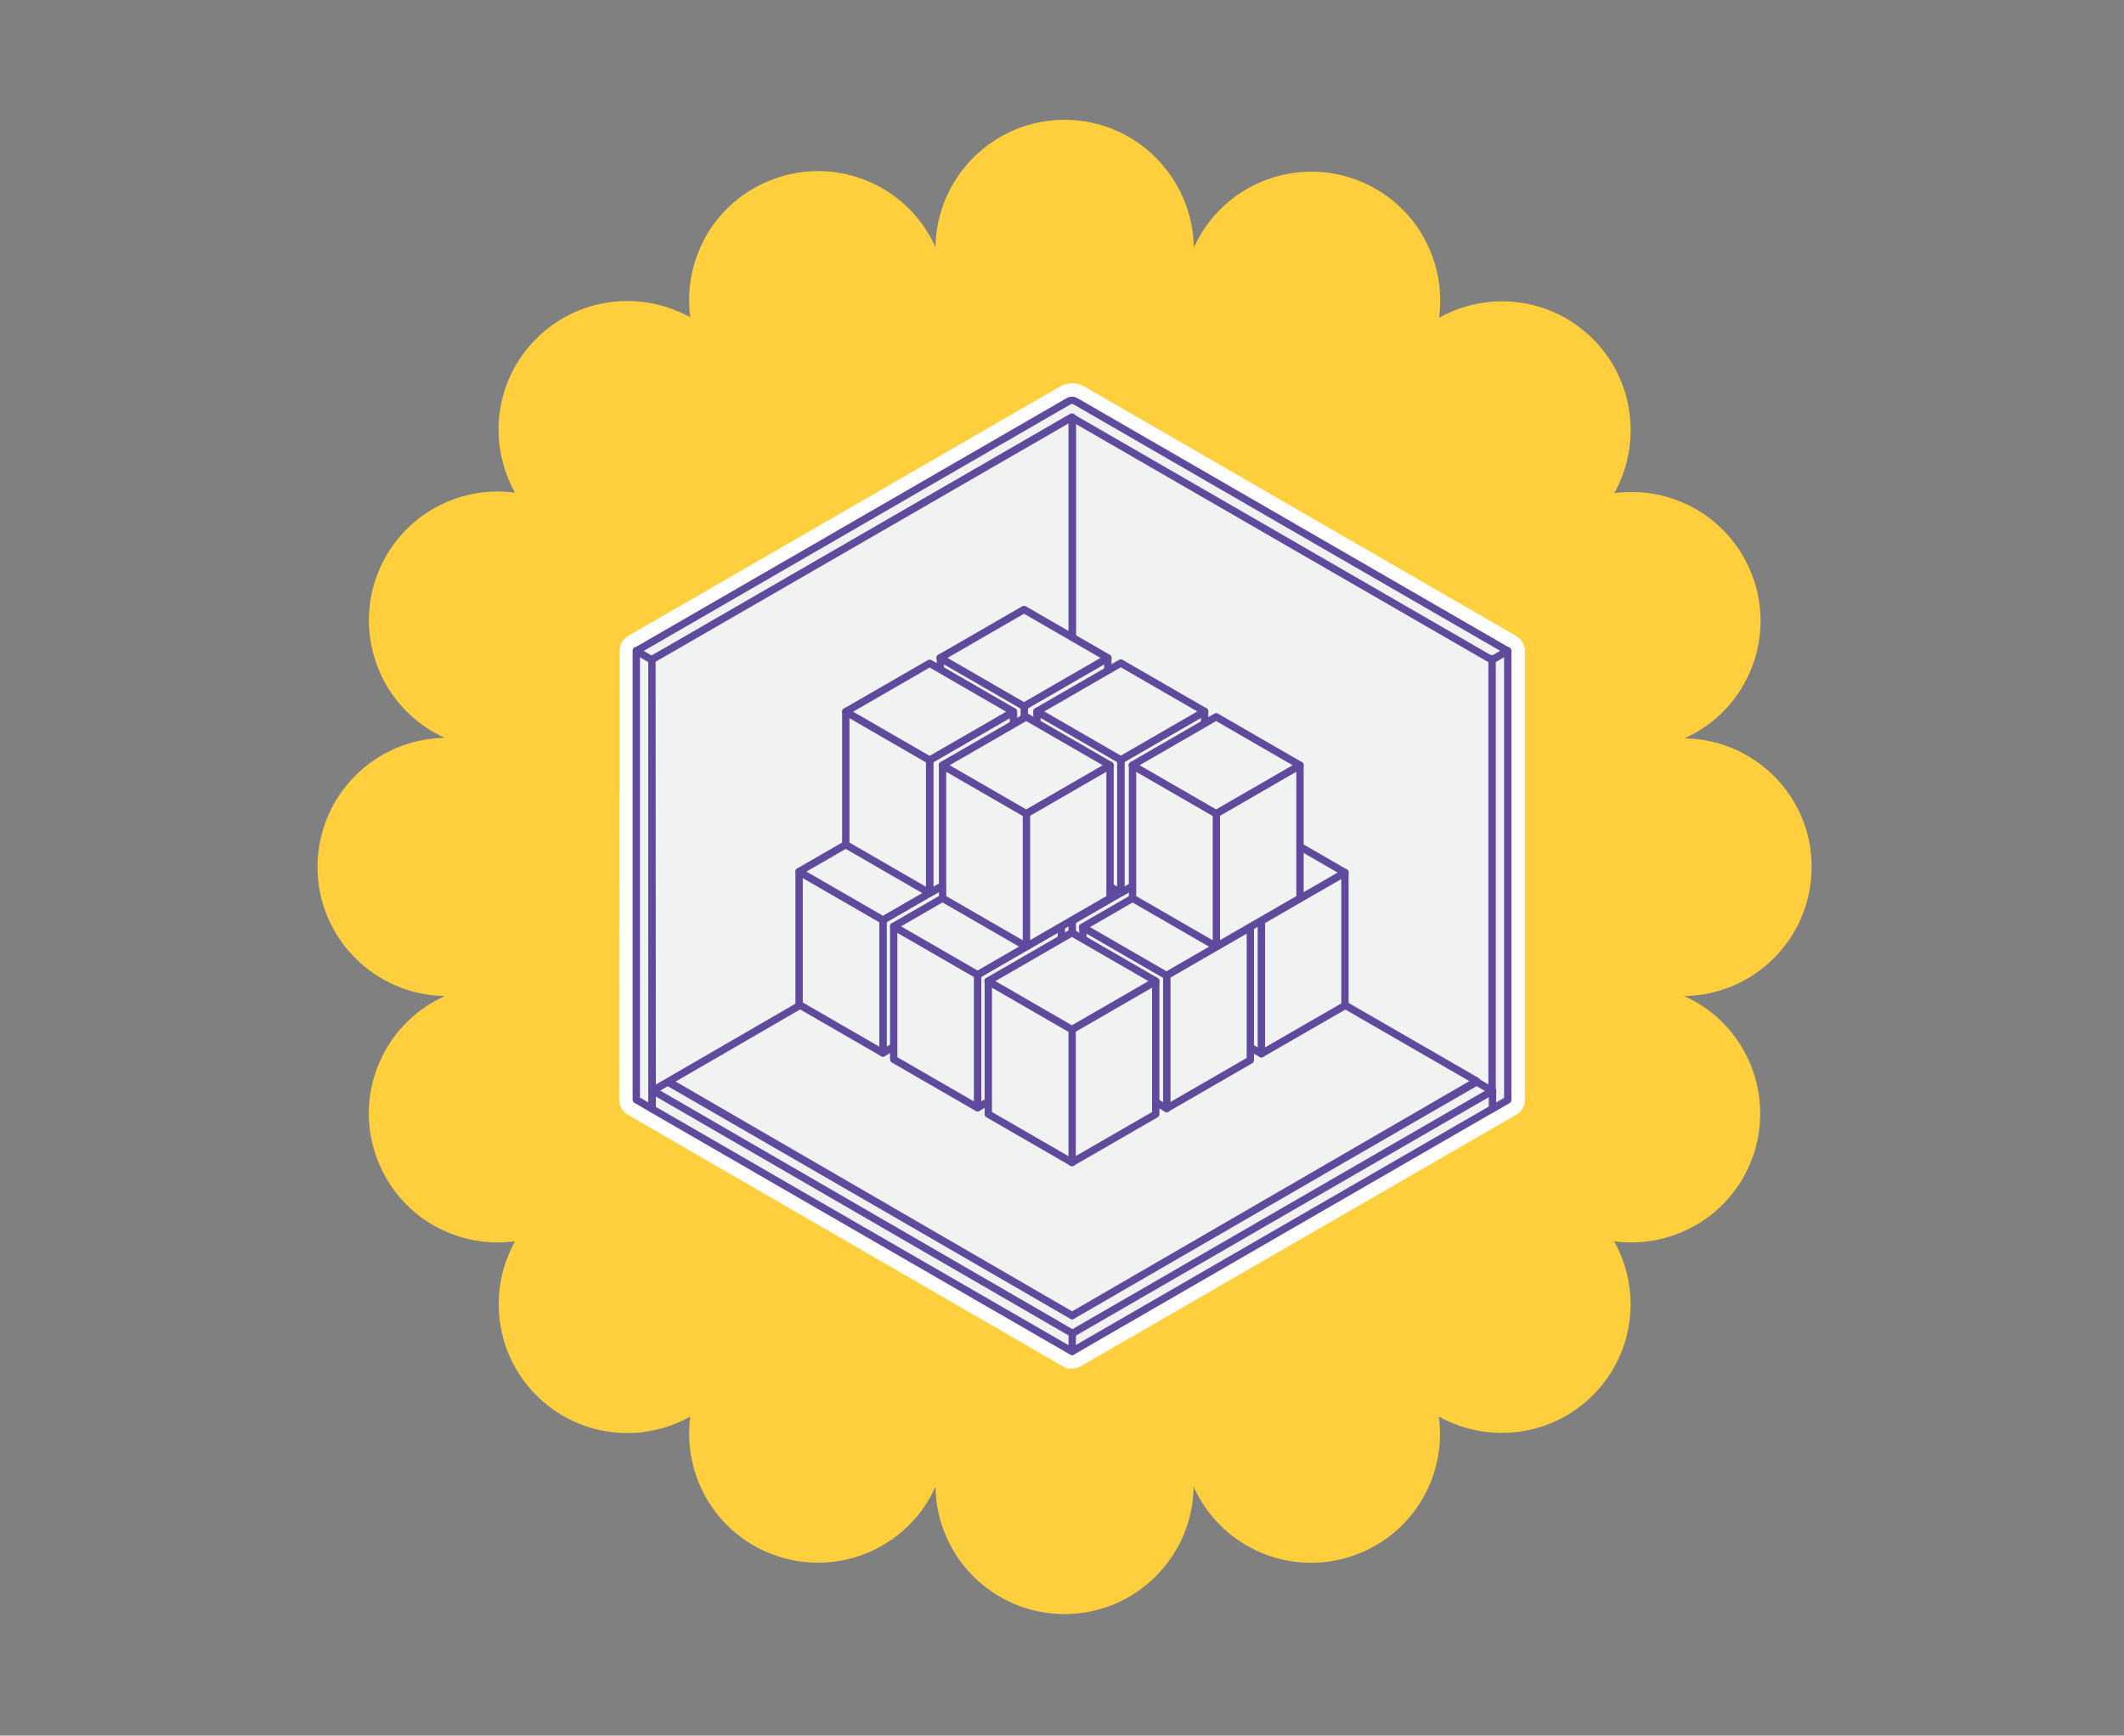 <?xml version="1.0" encoding="utf-8"?>
<!-- Generator: Adobe Illustrator 19.0.0, SVG Export Plug-In . SVG Version: 6.00 Build 0)  -->
<svg version="1.1" id="Layer_1" xmlns="http://www.w3.org/2000/svg" xmlns:xlink="http://www.w3.org/1999/xlink" x="0px" y="0px"
	 viewBox="0 0 868.9 709.9" style="enable-background:new 0 0 868.9 709.9;" xml:space="preserve">
<rect x="0" y="0" width="868.9" height="709.9" fill="#808080" stroke="none"/>
<style type="text/css">
	.st0{fill:#FFCF3E;}
	.st1{fill:#F1F2F2;}
	.st2{fill:none;stroke:#FFFFFF;stroke-width:11;stroke-miterlimit:10;}
	.st3{fill:none;stroke:#604A9E;stroke-width:3;stroke-linecap:round;stroke-linejoin:round;stroke-miterlimit:10;}
</style>
<path class="st0" d="M689.1,302c26.3-11.8,38.3-42.6,26.7-69.1c-9.6-22.1-32.6-34.3-55.4-31.2c11.2-20.1,8.3-46-8.7-63
	c-17.1-17.1-42.9-20-63-8.7c3.1-22.8-9.1-45.8-31.2-55.4c-26.5-11.5-57.3,0.4-69.1,26.7C487.9,72.3,464.4,49,435.5,49
	c-28.9,0-52.4,23.3-52.8,52.1c-11.8-26.3-42.6-38.3-69.1-26.7c-22.2,9.6-34.3,32.6-31.2,55.4c-20.1-11.2-45.9-8.3-63,8.7
	c-17.1,17.1-20,42.9-8.7,63c-22.8-3.1-45.8,9.1-55.4,31.2c-11.5,26.5,0.4,57.3,26.7,69.1c-28.8,0.4-52.1,23.8-52.1,52.8
	c0,28.9,23.3,52.4,52.1,52.8c-26.3,11.8-38.3,42.6-26.7,69.1c9.6,22.2,32.6,34.3,55.4,31.2c-11.2,20.1-8.3,46,8.7,63
	c17.1,17.1,42.9,20,63,8.7c-3.1,22.8,9.1,45.8,31.2,55.4c26.5,11.5,57.3-0.4,69.1-26.7c0.4,28.8,23.8,52.1,52.8,52.1
	c28.9,0,52.4-23.3,52.8-52.1c11.8,26.3,42.6,38.3,69.1,26.7c22.2-9.6,34.3-32.6,31.2-55.4c20.1,11.2,46,8.3,63-8.7
	c17.1-17.1,20-42.9,8.7-63c22.8,3.1,45.8-9.1,55.4-31.2c11.5-26.5-0.4-57.3-26.7-69.1c28.8-0.4,52.1-23.8,52.1-52.8
	C741.2,325.8,717.9,302.4,689.1,302"/>
<path class="st1" d="M258.9,266.2c0-0.5,0.3-1,0.8-1.3c0,0,0,0,0,0l176.6-102c1.4-0.8,3.2-0.8,4.6,0l176.6,102c0,0,0,0,0,0
	c0.3,0.2,0.6,0.5,0.7,0.9c0,0.1,0.1,0.3,0.1,0.4v183.7c0,0.5-0.3,1-0.8,1.3l-6.4,3.7l-171.8,99.2h0c0,0,0,0,0,0
	c-0.1,0.1-0.2,0.1-0.4,0.1c-0.1,0-0.3,0.1-0.4,0.1h0c0,0-0.1,0-0.1,0c-0.1,0-0.2,0-0.3,0c0,0,0,0-0.1,0c-0.1,0-0.2-0.1-0.3-0.1
	c0,0,0,0,0,0L266,454.9l-6.4-3.7c-0.5-0.3-0.8-0.8-0.8-1.3L258.9,266.2z"/>
<path class="st2" d="M258.9,266.2c0-0.5,0.3-1,0.8-1.3c0,0,0,0,0,0l176.6-102c1.4-0.8,3.2-0.8,4.6,0l176.6,102c0,0,0,0,0,0
	c0.3,0.2,0.6,0.5,0.7,0.9c0,0.1,0.1,0.3,0.1,0.4v183.7c0,0.5-0.3,1-0.8,1.3l-6.4,3.7l-171.8,99.2h0c0,0,0,0,0,0
	c-0.1,0.1-0.2,0.1-0.4,0.1c-0.1,0-0.3,0.1-0.4,0.1h0c0,0-0.1,0-0.1,0c-0.1,0-0.2,0-0.3,0c0,0,0,0-0.1,0c-0.1,0-0.2-0.1-0.3-0.1
	c0,0,0,0,0,0L266,454.9l-6.4-3.7c-0.5-0.3-0.8-0.8-0.8-1.3L258.9,266.2z"/>
<path class="st1" d="M266.7,269.8c0,61.2,0,122.5,0,183.7l-6.4-3.7c0-61.2,0-122.5,0-183.7C262.5,267.4,264.6,268.6,266.7,269.8"/>
<path class="st3" d="M266.7,269.8c0,61.2,0,122.5,0,183.7l-6.4-3.7c0-61.2,0-122.5,0-183.7C262.5,267.4,264.6,268.6,266.7,269.8z"/>
<path class="st1" d="M438.6,170.6c0,61.2,0,122.5,0,183.7c57.3,33.1,114.6,66.1,171.8,99.2c0-61.2,0-122.5,0-183.7
	C553.1,236.8,495.9,203.7,438.6,170.6"/>
<path class="st3" d="M438.6,170.6c0,61.2,0,122.5,0,183.7c57.3,33.1,114.6,66.1,171.8,99.2c0-61.2,0-122.5,0-183.7
	C553.1,236.8,495.9,203.7,438.6,170.6z"/>
<path class="st1" d="M616.8,266.2v183.7c-2.1,1.2-4.2,2.4-6.4,3.7c0-61.2,0-122.5,0-183.7C612.5,268.6,614.7,267.4,616.8,266.2"/>
<path class="st3" d="M616.8,266.2v183.7c-2.1,1.2-4.2,2.4-6.4,3.7c0-61.2,0-122.5,0-183.7C612.5,268.6,614.7,267.4,616.8,266.2z"/>
<path class="st1" d="M438.6,170.6c0,61.2,0,122.5,0,183.7c-38.8,22.4-77.5,44.8-116.3,67.1v0"/>
<path class="st3" d="M438.6,170.6c0,61.2,0,122.5,0,183.7c-38.8,22.4-77.5,44.8-116.3,67.1v0"/>
<path class="st1" d="M260.4,266.2l176.6-102c1-0.6,2.2-0.6,3.1,0c58.9,34,117.8,68,176.6,102l-4.8,2.8c-1,0.6-2.2,0.6-3.2,0
	c-56.8-32.8-113.5-65.5-170.3-98.3l-171.8,99.2L260.4,266.2z"/>
<path class="st3" d="M260.4,266.2l176.6-102c1-0.6,2.2-0.6,3.1,0c58.9,34,117.8,68,176.6,102l-4.8,2.8c-1,0.6-2.2,0.6-3.2,0
	c-56.8-32.8-113.5-65.5-170.3-98.3l-171.8,99.2L260.4,266.2z"/>
<path class="st1" d="M432.2,541.7l-165.5-95.5c2.1-1.2,4.2-2.4,6.4-3.7l165.5,95.5c16.4-9.5,32.8-18.9,49.2-28.4c0,0,0,0,0,0
	c38.8-22.4,77.5-44.8,116.3-67.1c2.1,1.2,4.2,2.5,6.4,3.7c-57.3,33.1-114.6,66.1-171.8,99.2h0l171.9-99.3c0,2.5-0.1,5-0.1,7.4
	c-57.3,33.1-114.6,66.1-171.8,99.2"/>
<path class="st3" d="M432.2,541.7l-165.5-95.5c2.1-1.2,4.2-2.4,6.4-3.7l165.5,95.5c16.4-9.5,32.8-18.9,49.2-28.4c0,0,0,0,0,0
	c38.8-22.4,77.5-44.8,116.3-67.1c2.1,1.2,4.2,2.5,6.4,3.7c-57.3,33.1-114.6,66.1-171.8,99.2h0l171.9-99.3c0,2.5-0.1,5-0.1,7.4
	c-57.3,33.1-114.6,66.1-171.8,99.2"/>
<path class="st1" d="M273.1,442.2L273.1,442.2c55.2-31.8,110.3-63.7,165.5-95.5c55.2,31.8,110.3,63.7,165.5,95.5
	c-55.2,32-110.3,63.9-165.5,95.9c-0.1,0-0.2-0.1-0.2-0.1"/>
<path class="st3" d="M273.1,442.2L273.1,442.2c55.2-31.8,110.3-63.7,165.5-95.5c55.2,31.8,110.3,63.7,165.5,95.5
	c-55.2,32-110.3,63.9-165.5,95.9c-0.1,0-0.2-0.1-0.2-0.1"/>
<line class="st1" x1="438.6" y1="538.1" x2="273.1" y2="442.2"/>
<line class="st3" x1="438.6" y1="538.1" x2="273.1" y2="442.2"/>
<path class="st1" d="M438.6,552.8c-57.3-33.1-114.6-66.1-171.8-99.2v-7.7c57.3,33.2,114.6,66.3,171.9,99.5
	C438.6,547.8,438.6,550.3,438.6,552.8"/>
<path class="st3" d="M438.6,552.8c-57.3-33.1-114.6-66.1-171.8-99.2v-7.7c57.3,33.2,114.6,66.3,171.9,99.5
	C438.6,547.8,438.6,550.3,438.6,552.8z"/>
<polygon class="st1" points="438.6,170.6 266.7,269.8 266.8,446.2 438.6,346.7 "/>
<polygon class="st3" points="438.6,170.6 266.7,269.8 266.8,446.2 438.6,346.7 "/>
<path class="st1" d="M472.8,312.1c0,18.1,0,36.3,0,54.4c-11.4,6.6-22.8,13.2-34.3,19.8l0-54.4L472.8,312.1z"/>
<path class="st3" d="M472.8,312.1c0,18.1,0,36.3,0,54.4c-11.4,6.6-22.8,13.2-34.3,19.8l0-54.4L472.8,312.1z"/>
<path class="st1" d="M438.6,331.9c-11.4-6.6-22.8-13.2-34.3-19.8v54.4c11.4,6.6,22.8,13.2,34.3,19.8L438.6,331.9z"/>
<path class="st3" d="M438.6,331.9c-11.4-6.6-22.8-13.2-34.3-19.8v54.4c11.4,6.6,22.8,13.2,34.3,19.8L438.6,331.9z"/>
<path class="st1" d="M472.8,312.1l-34.3,19.8c-11.4-6.6-22.8-13.2-34.3-19.8c11.4-6.6,22.8-13.2,34.3-19.8
	C450,298.9,461.4,305.5,472.8,312.1"/>
<path class="st3" d="M472.8,312.1l-34.3,19.8c-11.4-6.6-22.8-13.2-34.3-19.8c11.4-6.6,22.8-13.2,34.3-19.8
	C450,298.9,461.4,305.5,472.8,312.1z"/>
<path class="st1" d="M434.2,334.5c0,18.1,0,36.3,0,54.4c-11.4,6.6-22.8,13.2-34.3,19.8c0-18.1,0-36.3,0-54.4L434.2,334.5z"/>
<path class="st3" d="M434.2,334.5c0,18.1,0,36.3,0,54.4c-11.4,6.6-22.8,13.2-34.3,19.8c0-18.1,0-36.3,0-54.4L434.2,334.5z"/>
<path class="st1" d="M399.9,354.2c-11.4-6.6-22.8-13.2-34.3-19.8v54.4l34.3,19.8C399.9,390.5,399.9,372.4,399.9,354.2"/>
<path class="st3" d="M399.9,354.2c-11.4-6.6-22.8-13.2-34.3-19.8v54.4l34.3,19.8C399.9,390.5,399.9,372.4,399.9,354.2z"/>
<path class="st1" d="M434.2,334.5l-34.3,19.8c-11.4-6.6-22.8-13.2-34.3-19.8l34.3-19.8C411.3,321.3,422.7,327.9,434.2,334.5"/>
<path class="st3" d="M434.2,334.5l-34.3,19.8c-11.4-6.6-22.8-13.2-34.3-19.8l34.3-19.8C411.3,321.3,422.7,327.9,434.2,334.5z"/>
<path class="st1" d="M395.5,356.5c0,18.1,0,36.3,0,54.4c-11.4,6.6-22.8,13.2-34.3,19.8l0-54.4C372.6,369.7,384,363.1,395.5,356.5"/>
<path class="st3" d="M395.5,356.5c0,18.1,0,36.3,0,54.4c-11.4,6.6-22.8,13.2-34.3,19.8l0-54.4C372.6,369.7,384,363.1,395.5,356.5z"
	/>
<polygon class="st1" points="361.2,376.3 326.9,356.5 326.9,410.9 361.2,430.7 "/>
<polygon class="st3" points="361.2,376.3 326.9,356.5 326.9,410.9 361.2,430.7 "/>
<path class="st1" d="M395.5,356.5c-11.4,6.6-22.8,13.2-34.3,19.8l-34.3-19.8c11.4-6.6,22.8-13.2,34.3-19.8
	C372.6,343.3,384,349.9,395.5,356.5"/>
<path class="st3" d="M395.5,356.5c-11.4,6.6-22.8,13.2-34.3,19.8l-34.3-19.8c11.4-6.6,22.8-13.2,34.3-19.8
	C372.6,343.3,384,349.9,395.5,356.5z"/>
<path class="st1" d="M453.2,269.1c0,18.1,0,36.3,0,54.4c-11.4,6.6-22.8,13.2-34.3,19.8c0-18.1,0-36.3,0-54.4
	C430.4,282.2,441.8,275.7,453.2,269.1"/>
<path class="st3" d="M453.2,269.1c0,18.1,0,36.3,0,54.4c-11.4,6.6-22.8,13.2-34.3,19.8c0-18.1,0-36.3,0-54.4
	C430.4,282.2,441.8,275.7,453.2,269.1z"/>
<path class="st1" d="M419,288.8c-11.4-6.6-22.8-13.2-34.3-19.8v54.4c11.4,6.6,22.8,13.2,34.3,19.8C419,325.1,419,307,419,288.8"/>
<path class="st3" d="M419,288.8c-11.4-6.6-22.8-13.2-34.3-19.8v54.4c11.4,6.6,22.8,13.2,34.3,19.8C419,325.1,419,307,419,288.8z"/>
<path class="st1" d="M453.2,269.1c-11.4,6.6-22.8,13.2-34.3,19.8c-11.4-6.6-22.8-13.2-34.3-19.8l34.3-19.8
	C430.4,255.9,441.8,262.5,453.2,269.1"/>
<path class="st3" d="M453.2,269.1c-11.4,6.6-22.8,13.2-34.3,19.8c-11.4-6.6-22.8-13.2-34.3-19.8l34.3-19.8
	C430.4,255.9,441.8,262.5,453.2,269.1z"/>
<path class="st1" d="M414.6,291.1c0,18.1,0,36.3,0,54.4c-11.4,6.6-22.8,13.2-34.3,19.8c0-18.1,0-36.3,0-54.4L414.6,291.1z"/>
<path class="st3" d="M414.6,291.1c0,18.1,0,36.3,0,54.4c-11.4,6.6-22.8,13.2-34.3,19.8c0-18.1,0-36.3,0-54.4L414.6,291.1z"/>
<path class="st1" d="M380.3,310.9c-11.4-6.6-22.8-13.2-34.3-19.8v54.4c11.4,6.6,22.8,13.2,34.3,19.8
	C380.3,347.1,380.3,329,380.3,310.9"/>
<path class="st3" d="M380.3,310.9c-11.4-6.6-22.8-13.2-34.3-19.8v54.4c11.4,6.6,22.8,13.2,34.3,19.8
	C380.3,347.1,380.3,329,380.3,310.9z"/>
<path class="st1" d="M414.6,291.1l-34.3,19.8c-11.4-6.6-22.8-13.2-34.3-19.8c11.4-6.6,22.8-13.2,34.3-19.8
	C391.7,277.9,403.1,284.5,414.6,291.1"/>
<path class="st3" d="M414.6,291.1l-34.3,19.8c-11.4-6.6-22.8-13.2-34.3-19.8c11.4-6.6,22.8-13.2,34.3-19.8
	C391.7,277.9,403.1,284.5,414.6,291.1z"/>
<path class="st1" d="M511.5,334.5c0,18.1,0,36.3,0,54.4l-34.3,19.8c0-18.1,0-36.3,0-54.4C488.7,347.7,500.1,341.1,511.5,334.5"/>
<path class="st3" d="M511.5,334.5c0,18.1,0,36.3,0,54.4l-34.3,19.8c0-18.1,0-36.3,0-54.4C488.7,347.7,500.1,341.1,511.5,334.5z"/>
<path class="st1" d="M477.3,354.2c-11.4-6.6-22.8-13.2-34.3-19.8v54.4c11.4,6.6,22.8,13.2,34.3,19.8
	C477.3,390.5,477.3,372.4,477.3,354.2"/>
<path class="st3" d="M477.3,354.2c-11.4-6.6-22.8-13.2-34.3-19.8v54.4c11.4,6.6,22.8,13.2,34.3,19.8
	C477.3,390.5,477.3,372.4,477.3,354.2z"/>
<path class="st1" d="M511.5,334.5c-11.4,6.6-22.8,13.2-34.3,19.8c-11.4-6.6-22.8-13.2-34.3-19.8c11.4-6.6,22.8-13.2,34.3-19.8
	C488.7,321.3,500.1,327.9,511.5,334.5"/>
<path class="st3" d="M511.5,334.5c-11.4,6.6-22.8,13.2-34.3,19.8c-11.4-6.6-22.8-13.2-34.3-19.8c11.4-6.6,22.8-13.2,34.3-19.8
	C488.7,321.3,500.1,327.9,511.5,334.5z"/>
<path class="st1" d="M472.8,356.9c0,18.1,0,36.3,0,54.4L438.6,431c0-18.1,0-36.3,0-54.4C450,370,461.4,363.4,472.8,356.9"/>
<path class="st3" d="M472.8,356.9c0,18.1,0,36.3,0,54.4L438.6,431c0-18.1,0-36.3,0-54.4C450,370,461.4,363.4,472.8,356.9z"/>
<path class="st1" d="M438.6,376.6c-11.4-6.6-22.8-13.2-34.3-19.8v54.4c11.4,6.6,22.8,13.2,34.3,19.8
	C438.6,412.9,438.6,394.8,438.6,376.6"/>
<path class="st3" d="M438.6,376.6c-11.4-6.6-22.8-13.2-34.3-19.8v54.4c11.4,6.6,22.8,13.2,34.3,19.8
	C438.6,412.9,438.6,394.8,438.6,376.6z"/>
<path class="st1" d="M472.8,356.9c-11.4,6.6-22.8,13.2-34.3,19.8c-11.4-6.6-22.8-13.2-34.3-19.8c11.4-6.6,22.8-13.2,34.3-19.8
	C450,343.7,461.4,350.3,472.8,356.9"/>
<path class="st3" d="M472.8,356.9c-11.4,6.6-22.8,13.2-34.3,19.8c-11.4-6.6-22.8-13.2-34.3-19.8c11.4-6.6,22.8-13.2,34.3-19.8
	C450,343.7,461.4,350.3,472.8,356.9z"/>
<path class="st1" d="M434.2,378.9c0,18.1,0,36.3,0,54.4c-11.4,6.6-22.8,13.2-34.3,19.8c0-18.1,0-36.3,0-54.4
	C411.3,392.1,422.7,385.5,434.2,378.9"/>
<path class="st3" d="M434.2,378.9c0,18.1,0,36.3,0,54.4c-11.4,6.6-22.8,13.2-34.3,19.8c0-18.1,0-36.3,0-54.4
	C411.3,392.1,422.7,385.5,434.2,378.9z"/>
<path class="st1" d="M399.9,398.7c-11.4-6.6-22.8-13.2-34.3-19.8v54.4c11.4,6.6,22.8,13.2,34.3,19.8
	C399.9,434.9,399.9,416.8,399.9,398.7"/>
<path class="st3" d="M399.9,398.7c-11.4-6.6-22.8-13.2-34.3-19.8v54.4c11.4,6.6,22.8,13.2,34.3,19.8
	C399.9,434.9,399.9,416.8,399.9,398.7z"/>
<path class="st1" d="M434.2,378.9c-11.4,6.6-22.8,13.2-34.3,19.8c-11.4-6.6-22.8-13.2-34.3-19.8c11.4-6.6,22.8-13.2,34.3-19.8
	C411.3,365.7,422.7,372.3,434.2,378.9"/>
<path class="st3" d="M434.2,378.9c-11.4,6.6-22.8,13.2-34.3,19.8c-11.4-6.6-22.8-13.2-34.3-19.8c11.4-6.6,22.8-13.2,34.3-19.8
	C411.3,365.7,422.7,372.3,434.2,378.9z"/>
<path class="st1" d="M550.2,356.9c0,18.1,0,36.3,0,54.4L516,431c0-18.1,0-36.3,0-54.4C527.4,370,538.8,363.4,550.2,356.9"/>
<path class="st3" d="M550.2,356.9c0,18.1,0,36.3,0,54.4L516,431c0-18.1,0-36.3,0-54.4C527.4,370,538.8,363.4,550.2,356.9z"/>
<path class="st1" d="M516,376.6c-11.4-6.6-22.8-13.2-34.3-19.8v54.4c11.4,6.6,22.8,13.2,34.3,19.8C516,412.9,516,394.8,516,376.6"/>
<path class="st3" d="M516,376.6c-11.4-6.6-22.8-13.2-34.3-19.8v54.4c11.4,6.6,22.8,13.2,34.3,19.8C516,412.9,516,394.8,516,376.6z"
	/>
<path class="st1" d="M550.2,356.9c-11.4,6.6-22.8,13.2-34.3,19.8c-11.4-6.6-22.8-13.2-34.3-19.8c11.4-6.6,22.8-13.2,34.3-19.8
	C527.4,343.7,538.8,350.3,550.2,356.9"/>
<path class="st3" d="M550.2,356.9c-11.4,6.6-22.8,13.2-34.3,19.8c-11.4-6.6-22.8-13.2-34.3-19.8c11.4-6.6,22.8-13.2,34.3-19.8
	C527.4,343.7,538.8,350.3,550.2,356.9z"/>
<path class="st1" d="M511.5,379.2c0,18.1,0,36.3,0,54.4c-11.4,6.6-22.8,13.2-34.3,19.8c0-18.1,0-36.3,0-54.4
	C488.7,392.4,500.1,385.8,511.5,379.2"/>
<path class="st3" d="M511.5,379.2c0,18.1,0,36.3,0,54.4c-11.4,6.6-22.8,13.2-34.3,19.8c0-18.1,0-36.3,0-54.4
	C488.7,392.4,500.1,385.8,511.5,379.2z"/>
<path class="st1" d="M477.3,399c-11.4-6.6-22.8-13.2-34.3-19.8v54.4c11.4,6.6,22.8,13.2,34.3,19.8
	C477.3,435.3,477.3,417.2,477.3,399"/>
<path class="st3" d="M477.3,399c-11.4-6.6-22.8-13.2-34.3-19.8v54.4c11.4,6.6,22.8,13.2,34.3,19.8
	C477.3,435.3,477.3,417.2,477.3,399z"/>
<path class="st1" d="M511.5,379.2c-11.4,6.6-22.8,13.2-34.3,19.8c-11.4-6.6-22.8-13.2-34.3-19.8c11.4-6.6,22.8-13.2,34.3-19.8
	C488.7,366.1,500.1,372.7,511.5,379.2"/>
<path class="st3" d="M511.5,379.2c-11.4,6.6-22.8,13.2-34.3,19.8c-11.4-6.6-22.8-13.2-34.3-19.8c11.4-6.6,22.8-13.2,34.3-19.8
	C488.7,366.1,500.1,372.7,511.5,379.2z"/>
<path class="st1" d="M472.8,401.3c0,18.1,0,36.3,0,54.4l-34.3,19.8c0-18.1,0-36.3,0-54.4C450,414.5,461.4,407.9,472.8,401.3"/>
<path class="st3" d="M472.8,401.3c0,18.1,0,36.3,0,54.4l-34.3,19.8c0-18.1,0-36.3,0-54.4C450,414.5,461.4,407.9,472.8,401.3z"/>
<path class="st1" d="M438.6,421.1c-11.4-6.6-22.8-13.2-34.3-19.8v54.4c11.4,6.6,22.8,13.2,34.3,19.8
	C438.6,457.3,438.6,439.2,438.6,421.1"/>
<path class="st3" d="M438.6,421.1c-11.4-6.6-22.8-13.2-34.3-19.8v54.4c11.4,6.6,22.8,13.2,34.3,19.8
	C438.6,457.3,438.6,439.2,438.6,421.1z"/>
<path class="st1" d="M472.8,401.3c-11.4,6.6-22.8,13.2-34.3,19.8c-11.4-6.6-22.8-13.2-34.3-19.8c11.4-6.6,22.8-13.2,34.3-19.8
	C450,388.1,461.4,394.7,472.8,401.3"/>
<path class="st3" d="M472.8,401.3c-11.4,6.6-22.8,13.2-34.3,19.8c-11.4-6.6-22.8-13.2-34.3-19.8c11.4-6.6,22.8-13.2,34.3-19.8
	C450,388.1,461.4,394.7,472.8,401.3z"/>
<path class="st1" d="M492.8,291c0,18.1,0,36.3,0,54.4c-11.4,6.6-22.8,13.2-34.3,19.8c0-18.1,0-36.3,0-54.4L492.8,291z"/>
<path class="st3" d="M492.8,291c0,18.1,0,36.3,0,54.4c-11.4,6.6-22.8,13.2-34.3,19.8c0-18.1,0-36.3,0-54.4L492.8,291z"/>
<path class="st1" d="M458.5,310.8c-11.4-6.6-22.8-13.2-34.3-19.8v54.4c11.4,6.6,22.8,13.2,34.3,19.8
	C458.5,347,458.5,328.9,458.5,310.8"/>
<path class="st3" d="M458.5,310.8c-11.4-6.6-22.8-13.2-34.3-19.8v54.4c11.4,6.6,22.8,13.2,34.3,19.8
	C458.5,347,458.5,328.9,458.5,310.8z"/>
<path class="st1" d="M492.8,291l-34.3,19.8c-11.4-6.6-22.8-13.2-34.3-19.8c11.4-6.6,22.8-13.2,34.3-19.8
	C470,277.8,481.4,284.4,492.8,291"/>
<path class="st3" d="M492.8,291l-34.3,19.8c-11.4-6.6-22.8-13.2-34.3-19.8c11.4-6.6,22.8-13.2,34.3-19.8
	C470,277.8,481.4,284.4,492.8,291z"/>
<path class="st1" d="M454.1,313c0,18.1,0,36.3,0,54.4l-34.3,19.8c0-18.1,0-36.3,0-54.4C431.3,326.2,442.7,319.6,454.1,313"/>
<path class="st3" d="M454.1,313c0,18.1,0,36.3,0,54.4l-34.3,19.8c0-18.1,0-36.3,0-54.4C431.3,326.2,442.7,319.6,454.1,313z"/>
<path class="st1" d="M419.9,332.8c-11.4-6.6-22.8-13.2-34.3-19.8v54.4c11.4,6.6,22.8,13.2,34.3,19.8
	C419.9,369.1,419.9,350.9,419.9,332.8"/>
<path class="st3" d="M419.9,332.8c-11.4-6.6-22.8-13.2-34.3-19.8v54.4c11.4,6.6,22.8,13.2,34.3,19.8
	C419.9,369.1,419.9,350.9,419.9,332.8z"/>
<path class="st1" d="M454.1,313c-11.4,6.6-22.8,13.2-34.3,19.8c-11.4-6.6-22.8-13.2-34.3-19.8c11.4-6.6,22.8-13.2,34.3-19.8
	C431.3,299.8,442.7,306.4,454.1,313"/>
<path class="st3" d="M454.1,313c-11.4,6.6-22.8,13.2-34.3,19.8c-11.4-6.6-22.8-13.2-34.3-19.8c11.4-6.6,22.8-13.2,34.3-19.8
	C431.3,299.8,442.7,306.4,454.1,313z"/>
<path class="st1" d="M531.8,313c0,18.1,0,36.3,0,54.4l-34.3,19.8c0-18.1,0-36.3,0-54.4C509,326.2,520.4,319.6,531.8,313"/>
<path class="st3" d="M531.8,313c0,18.1,0,36.3,0,54.4l-34.3,19.8c0-18.1,0-36.3,0-54.4C509,326.2,520.4,319.6,531.8,313z"/>
<path class="st1" d="M497.6,332.8c-11.4-6.6-22.8-13.2-34.3-19.8v54.4c11.4,6.6,22.8,13.2,34.3,19.8
	C497.6,369.1,497.6,350.9,497.6,332.8"/>
<path class="st3" d="M497.6,332.8c-11.4-6.6-22.8-13.2-34.3-19.8v54.4c11.4,6.6,22.8,13.2,34.3,19.8
	C497.6,369.1,497.6,350.9,497.6,332.8z"/>
<path class="st1" d="M531.8,313c-11.4,6.6-22.8,13.2-34.3,19.8c-11.4-6.6-22.8-13.2-34.3-19.8c11.4-6.6,22.8-13.2,34.3-19.8
	C509,299.8,520.4,306.4,531.8,313"/>
<path class="st3" d="M531.8,313c-11.4,6.6-22.8,13.2-34.3,19.8c-11.4-6.6-22.8-13.2-34.3-19.8c11.4-6.6,22.8-13.2,34.3-19.8
	C509,299.8,520.4,306.4,531.8,313z"/>
</svg>

